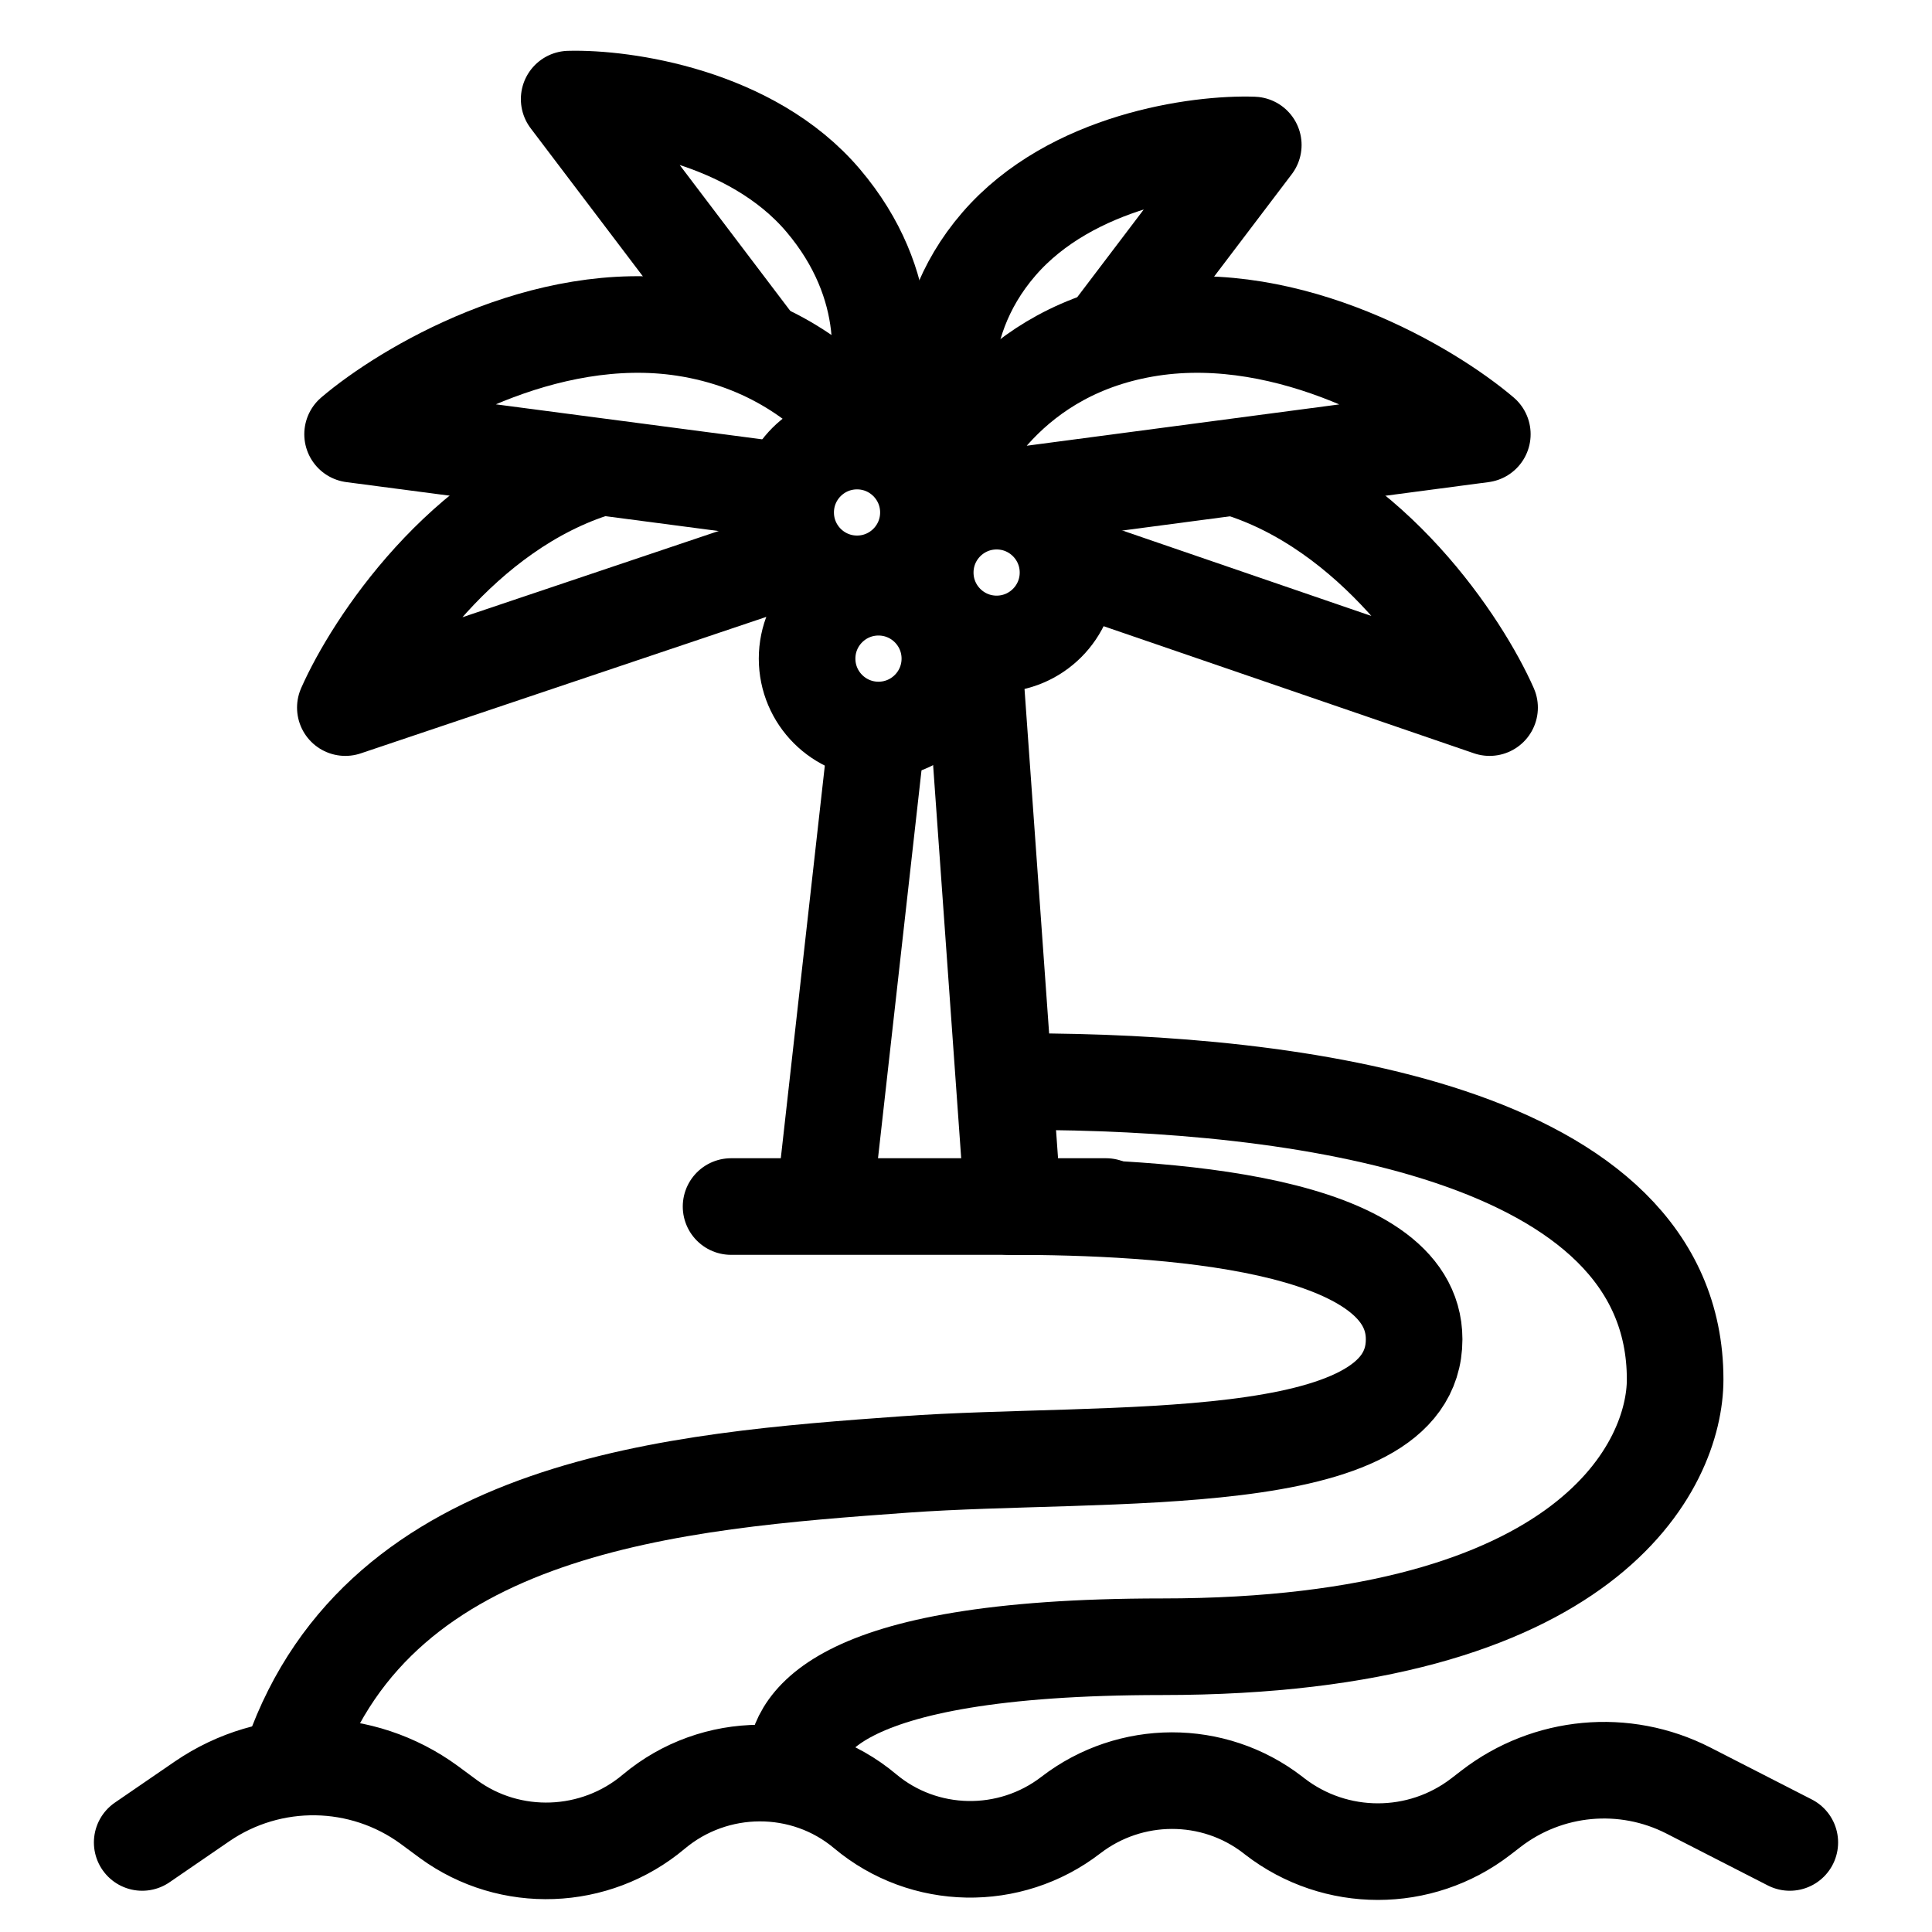 <svg width="20" height="20" viewBox="0 0 20 20" fill="none" xmlns="http://www.w3.org/2000/svg">
<g clip-path="url(#clip0_1_4428)">
<path d="M1.472 19.073L2.093 18.647C2.805 18.16 3.747 18.175 4.443 18.684L4.642 18.831C5.28 19.298 6.162 19.264 6.767 18.755V18.755C7.398 18.225 8.325 18.22 8.955 18.749V18.749C9.565 19.261 10.454 19.276 11.085 18.79V18.79C11.7 18.316 12.561 18.313 13.175 18.787L13.198 18.805C13.826 19.289 14.702 19.289 15.33 18.805L15.435 18.724C16.022 18.271 16.817 18.198 17.477 18.535L18.528 19.073" stroke="black" stroke-linecap="round"/>
<path d="M11.449 12.49H7.568" stroke="black" stroke-linecap="round" stroke-linejoin="round"/>
<path d="M9.072 7.655L8.535 12.445" stroke="black" stroke-linecap="round" stroke-linejoin="round"/>
<path d="M10.097 7.027L10.473 12.29" stroke="black" stroke-linecap="round" stroke-linejoin="round"/>
<path d="M15.345 4.495L9.703 5.241C9.871 4.715 10.46 3.618 11.912 3.395C13.365 3.173 14.806 4.036 15.345 4.495Z" stroke="black" stroke-linecap="round" stroke-linejoin="round"/>
<path d="M7.964 5.062L6.526 4.873L3.65 4.495C4.189 4.036 5.63 3.173 7.083 3.395C7.956 3.529 8.556 3.982 8.933 4.437" stroke="black" stroke-linecap="round" stroke-linejoin="round"/>
<path d="M12.806 4.843C14.211 5.273 15.134 6.677 15.42 7.325L11.093 5.84" stroke="black" stroke-linecap="round" stroke-linejoin="round"/>
<path d="M6.189 4.843C4.784 5.274 3.861 6.677 3.575 7.325L8.264 5.747" stroke="black" stroke-linecap="round" stroke-linejoin="round"/>
<path d="M9.937 4.864C9.758 4.447 9.588 3.397 10.339 2.528C11.089 1.658 12.408 1.481 12.974 1.501L11.539 3.393" stroke="black" stroke-linecap="round" stroke-linejoin="round"/>
<path d="M8.984 4.3C9.166 3.885 9.263 2.949 8.52 2.074C7.776 1.198 6.458 1.011 5.892 1.026L7.776 3.512" stroke="black" stroke-linecap="round" stroke-linejoin="round"/>
<circle cx="10.317" cy="5.927" r="0.739" stroke="black" stroke-linecap="round" stroke-linejoin="round"/>
<circle cx="8.872" cy="5.305" r="0.739" stroke="black" stroke-linecap="round" stroke-linejoin="round"/>
<circle cx="9.094" cy="6.818" r="0.739" stroke="black" stroke-linecap="round" stroke-linejoin="round"/>
<path d="M10.607 11.197C13.376 11.198 17.341 11.695 17.341 14.28C17.341 15.148 16.479 17.047 12.029 17.047C8.528 17.047 8.23 17.896 8.23 18.299" stroke="black" stroke-linecap="round" stroke-linejoin="round"/>
<path d="M10.447 12.49C12.028 12.49 14.639 12.64 14.639 13.864C14.639 15.265 11.461 15.009 9.367 15.16C6.992 15.331 3.947 15.568 3.027 18.184" stroke="black" stroke-linecap="round" stroke-linejoin="round"/>
</g>
<defs>
<clipPath id="clip0_1_4428">
<rect width="20" height="20" fill="white"/>
</clipPath>
</defs>
</svg>
